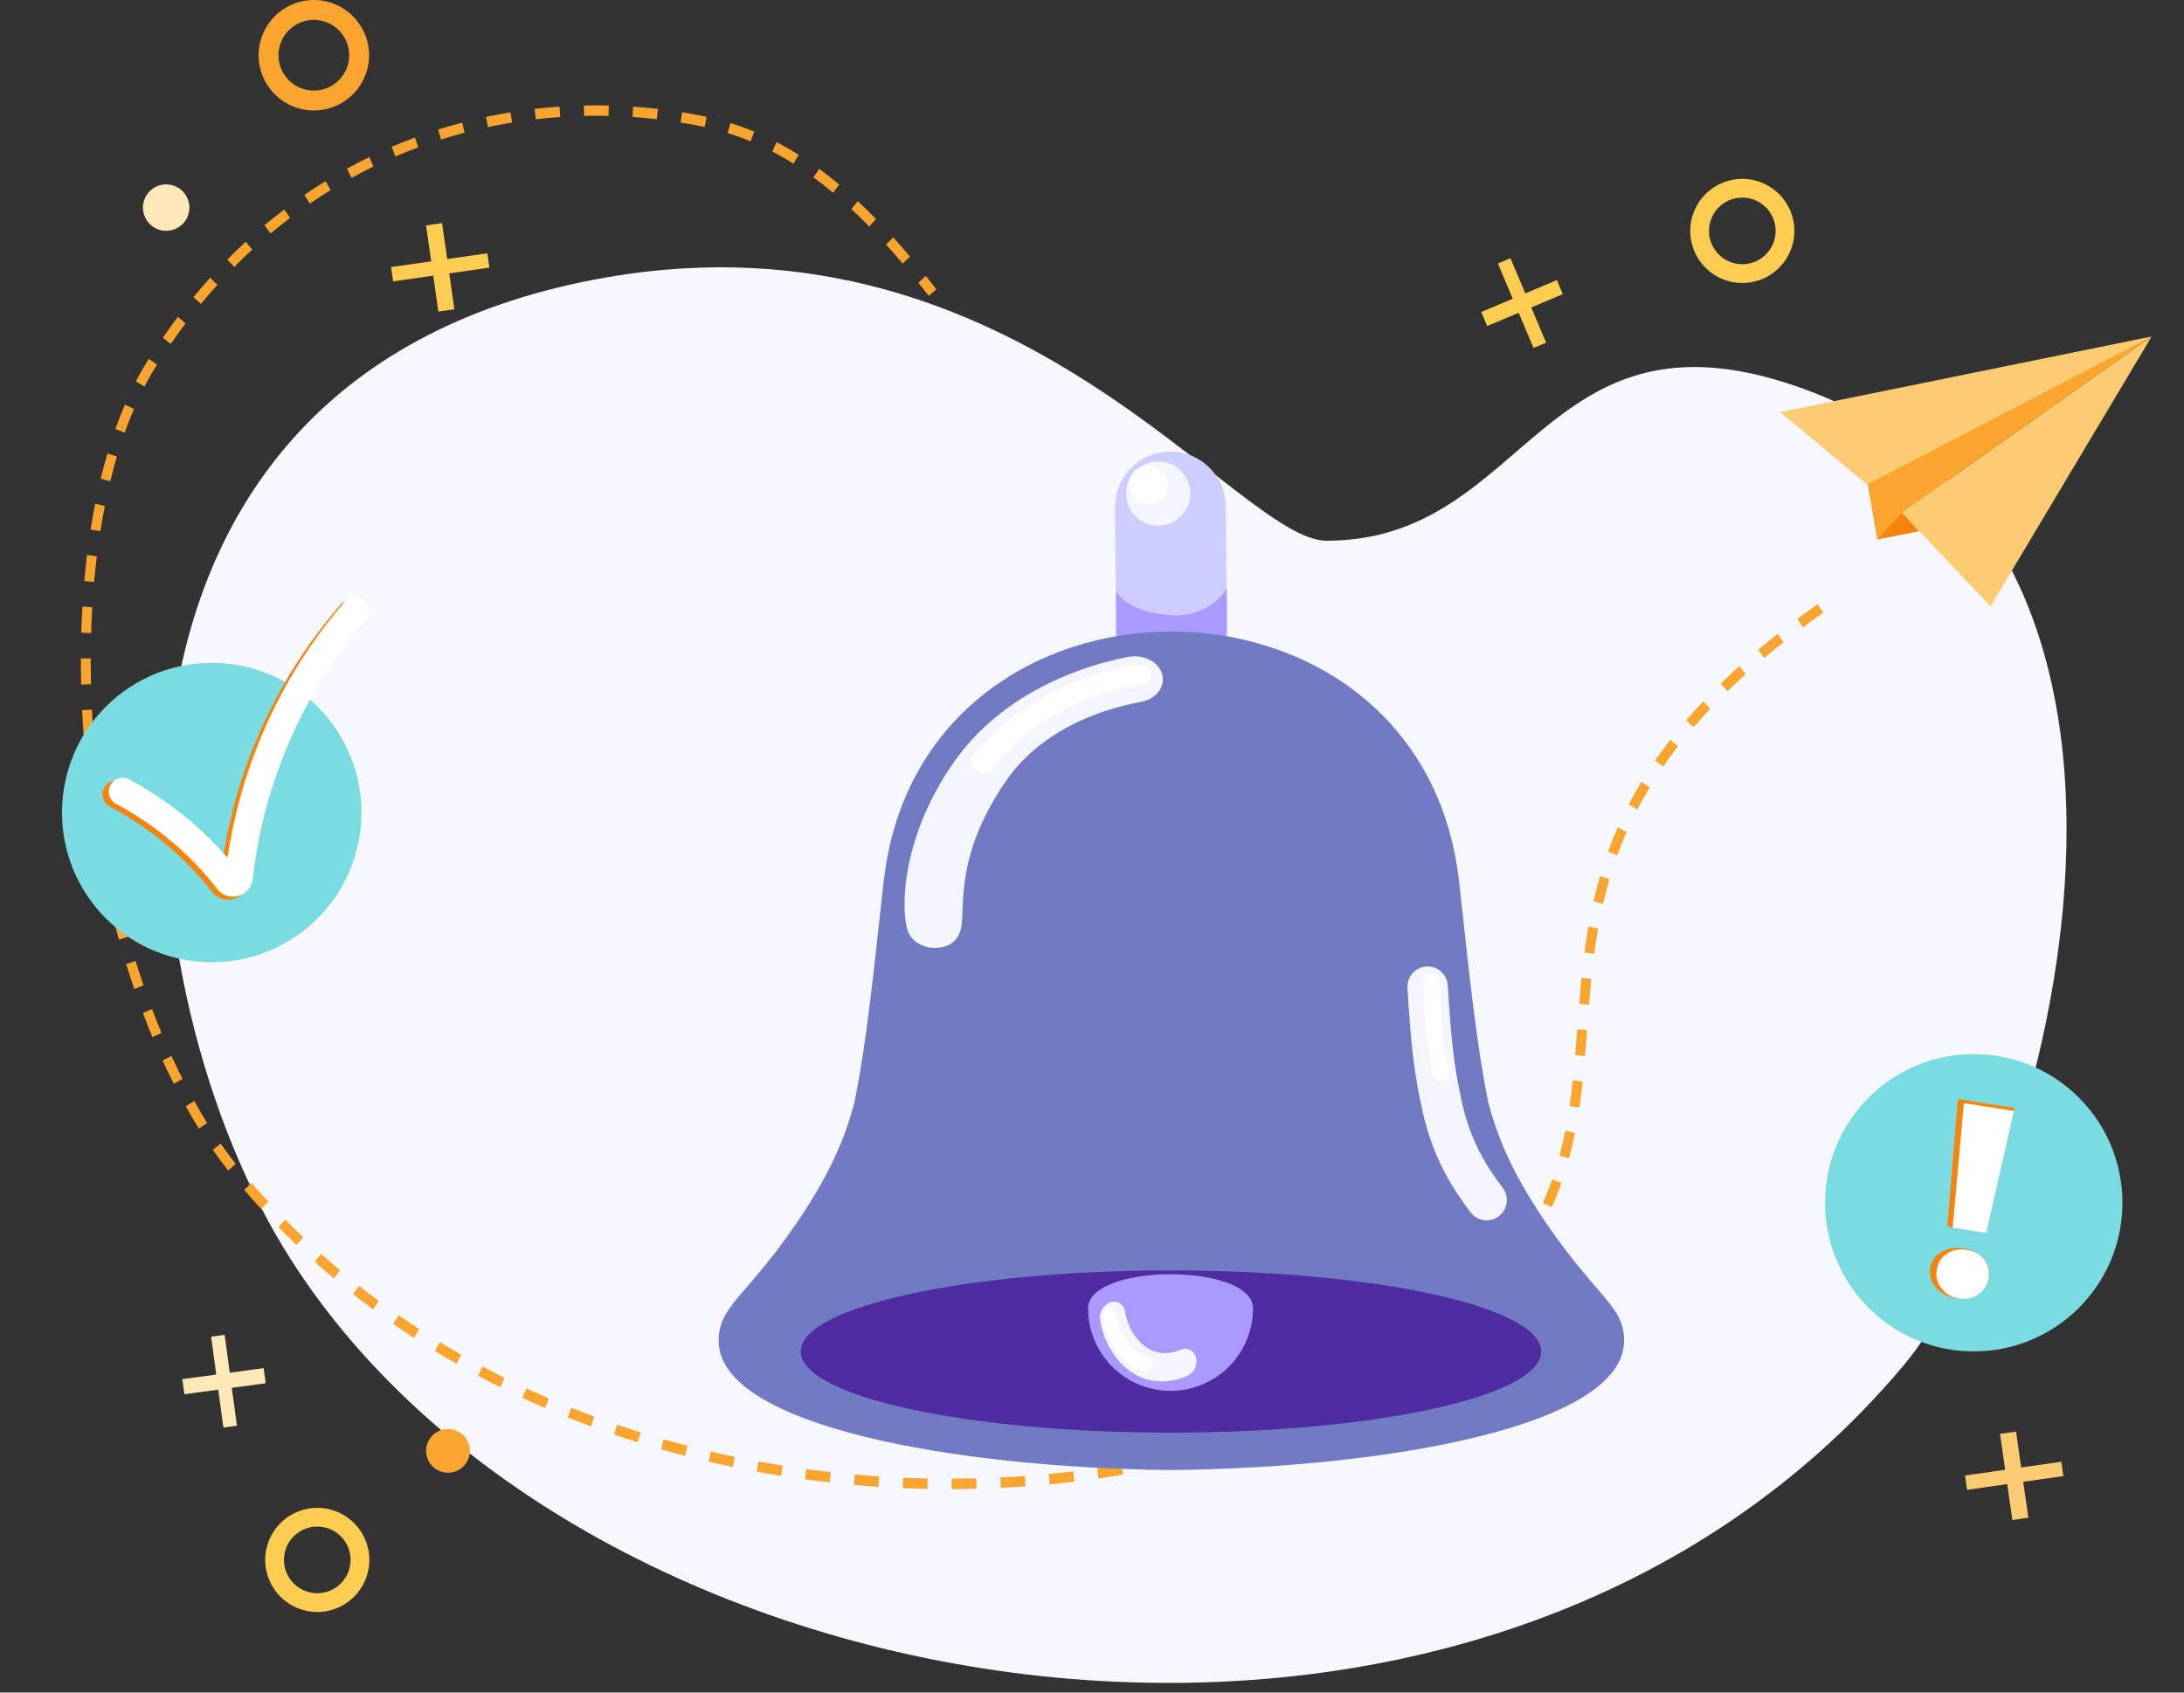 <svg width="200" height="155" viewBox="0 0 200 155" fill="none" xmlns="http://www.w3.org/2000/svg">
<rect x="0" y="0" width="200" height="155" fill="#333333" stroke="none"/>
<path d="M26.038 114.381C10.621 89.175 5.065 34.158 55.578 25.396C93.34 18.847 113.261 49.517 121.481 49.517C139.91 49.517 141.13 27.384 164.392 35.334C204.162 48.925 187.384 109.502 174.284 125.086C135.15 171.642 52.642 157.879 26.038 114.381Z" fill="#F6F7FF"/>
<path d="M31.054 48.913C32.624 46.975 47.195 29.597 71.124 30.13C93.213 30.622 114.635 46.184 116.411 61.247C117.918 74.031 104.644 81.129 109.345 89.265C113.768 96.921 126.568 92.45 137.967 102.136C145.72 108.724 150.779 120.126 147.605 129.513C143.134 142.738 124.084 146.75 117.256 148.188C93.042 153.288 59.484 146.553 39.085 123.398C21.244 103.148 13.59 70.477 31.054 48.912V48.913Z" fill="#F6F7FF"/>
<path d="M87.155 136.367L87.153 135.414C87.899 135.412 88.655 135.402 89.401 135.383L89.422 136.335C88.67 136.355 87.907 136.365 87.155 136.367ZM84.931 136.347C84.179 136.332 83.416 136.307 82.664 136.275L82.701 135.323C83.446 135.355 84.203 135.379 84.949 135.394L84.931 136.347V136.347ZM91.644 136.253L91.603 135.301C92.349 135.265 93.105 135.22 93.847 135.166L93.909 136.117C93.16 136.171 92.398 136.217 91.644 136.254V136.253ZM80.449 136.154C79.699 136.104 78.939 136.045 78.191 135.978L78.267 135.029C79.008 135.095 79.761 135.154 80.505 135.202L80.449 136.154ZM96.126 135.93L96.044 134.981C96.788 134.909 97.541 134.828 98.281 134.739L98.383 135.686C97.636 135.776 96.877 135.858 96.126 135.93ZM75.983 135.756C75.234 135.672 74.478 135.579 73.733 135.478L73.848 134.533C74.586 134.633 75.337 134.726 76.078 134.809L75.983 135.756ZM100.59 135.393L100.466 134.449C101.209 134.341 101.957 134.222 102.689 134.097L102.834 135.037C102.095 135.164 101.34 135.283 100.59 135.392V135.393ZM71.535 135.153C70.79 135.035 70.038 134.906 69.298 134.77L69.453 133.831C70.186 133.966 70.932 134.094 71.67 134.211L71.535 135.153ZM105.025 134.634L104.859 133.697C105.596 133.552 106.337 133.394 107.062 133.231L107.252 134.163C106.519 134.328 105.77 134.487 105.026 134.634H105.025ZM67.114 134.343C66.374 134.189 65.628 134.024 64.896 133.853L65.091 132.923C65.816 133.092 66.556 133.255 67.289 133.408L67.114 134.343ZM109.421 133.641L109.209 132.715C109.938 132.529 110.67 132.331 111.385 132.127L111.621 133.047C110.898 133.253 110.158 133.454 109.421 133.641ZM62.732 133.321C62 133.131 61.262 132.93 60.537 132.723L60.773 131.803C61.491 132.009 62.222 132.208 62.948 132.396L62.732 133.321V133.321ZM113.761 132.401L113.5 131.489C114.221 131.259 114.941 131.018 115.639 130.77L115.926 131.673C115.22 131.924 114.491 132.168 113.761 132.401L113.761 132.401ZM58.399 132.084C57.676 131.858 56.947 131.619 56.233 131.375L56.51 130.469C57.218 130.71 57.94 130.946 58.655 131.17L58.399 132.084ZM118.027 130.891L117.713 129.998C118.419 129.722 119.122 129.432 119.802 129.137L120.145 130.018C119.456 130.317 118.743 130.611 118.027 130.891ZM54.125 130.627C53.413 130.363 52.696 130.087 51.994 129.806L52.315 128.915C53.01 129.194 53.719 129.467 54.424 129.727L54.125 130.627ZM122.192 129.086L121.819 128.218C122.505 127.89 123.185 127.547 123.84 127.199L124.246 128.05C123.58 128.404 122.889 128.752 122.192 129.086V129.086ZM49.926 128.946C49.227 128.644 48.524 128.33 47.837 128.011L48.201 127.138C48.881 127.454 49.576 127.765 50.268 128.064L49.926 128.946ZM45.814 127.037C45.131 126.697 44.446 126.343 43.776 125.986L44.184 125.136C44.847 125.489 45.525 125.839 46.2 126.176L45.814 127.038V127.037ZM126.219 126.947L125.779 126.115C126.437 125.728 127.086 125.325 127.706 124.918L128.183 125.727C127.551 126.142 126.89 126.552 126.219 126.948V126.947ZM41.805 124.897C41.141 124.518 40.475 124.124 39.825 123.728L40.278 122.903C40.92 123.295 41.579 123.684 42.235 124.059L41.805 124.897ZM130.051 124.437L129.542 123.65C130.168 123.198 130.78 122.737 131.36 122.278L131.902 123.041C131.311 123.508 130.688 123.977 130.051 124.437ZM37.917 122.523C37.275 122.105 36.631 121.671 36.005 121.236L36.502 120.44C37.121 120.871 37.757 121.299 38.392 121.713L37.917 122.523ZM133.654 121.587L133.078 120.853C133.66 120.345 134.224 119.825 134.754 119.307L135.367 120.007C134.825 120.536 134.249 121.068 133.654 121.587ZM34.167 119.916C33.55 119.459 32.932 118.986 32.331 118.51L32.872 117.748C33.466 118.217 34.076 118.685 34.686 119.136L34.166 119.916H34.167ZM136.959 118.354L136.305 117.697C136.822 117.124 137.317 116.536 137.776 115.948L138.473 116.554C138 117.159 137.49 117.765 136.958 118.354H136.959ZM30.573 117.076C29.983 116.58 29.395 116.069 28.823 115.555L29.408 114.829C29.973 115.336 30.555 115.841 31.136 116.331L30.573 117.076H30.573ZM139.83 114.676L139.09 114.129C139.515 113.49 139.917 112.83 140.282 112.167L141.063 112.646C140.684 113.332 140.269 114.016 139.83 114.676ZM27.153 114.009C26.593 113.475 26.035 112.923 25.494 112.372L26.122 111.687C26.656 112.231 27.207 112.775 27.76 113.303L27.153 114.01V114.009ZM23.917 110.713C23.392 110.142 22.869 109.556 22.363 108.969L23.03 108.327C23.53 108.907 24.046 109.486 24.564 110.048L23.916 110.712L23.917 110.713ZM142.106 110.553L141.289 110.146C141.6 109.452 141.888 108.729 142.145 107.997L142.992 108.328C142.726 109.085 142.428 109.833 142.106 110.553L142.106 110.553ZM20.891 107.196C20.416 106.591 19.943 105.952 19.486 105.295L20.215 104.731C20.661 105.373 21.123 105.998 21.587 106.588L20.891 107.196ZM143.687 106.082L142.818 105.821C143.014 105.096 143.192 104.331 143.349 103.547L144.233 103.743C144.072 104.549 143.888 105.336 143.687 106.082V106.082ZM18.212 103.356C17.804 102.699 17.399 102.011 17.009 101.313L17.787 100.829C18.17 101.514 18.567 102.189 18.968 102.833L18.212 103.356ZM144.631 101.426L143.738 101.28C143.845 100.547 143.941 99.781 144.031 98.941L144.929 99.048C144.837 99.901 144.74 100.679 144.63 101.425L144.631 101.426ZM15.918 99.257C15.568 98.564 15.222 97.843 14.889 97.115L15.703 96.701C16.031 97.417 16.371 98.127 16.716 98.809L15.919 99.257L15.918 99.257ZM145.149 96.713L144.25 96.629C144.315 95.848 144.375 95.063 144.435 94.26L145.336 94.335C145.275 95.141 145.215 95.928 145.149 96.713ZM13.958 94.977C13.659 94.256 13.365 93.511 13.083 92.762L13.922 92.41C14.201 93.149 14.491 93.884 14.786 94.594L13.959 94.977L13.958 94.977ZM145.515 92.012L144.615 91.931C144.688 91.026 144.756 90.269 144.828 89.551L145.726 89.651C145.655 90.364 145.588 91.113 145.515 92.012V92.012ZM12.294 90.564C12.04 89.823 11.792 89.06 11.556 88.297L12.414 88.001C12.647 88.755 12.893 89.509 13.143 90.242L12.294 90.565V90.564ZM145.991 87.352L145.096 87.22C145.205 86.388 145.324 85.612 145.458 84.85L146.346 85.023C146.215 85.772 146.098 86.533 145.991 87.351V87.352ZM10.896 86.053C10.684 85.296 10.479 84.521 10.285 83.748L11.158 83.505C11.35 84.269 11.553 85.035 11.762 85.784L10.896 86.054V86.053ZM146.8 82.769L145.922 82.546C146.103 81.756 146.306 80.975 146.525 80.225L147.389 80.506C147.174 81.237 146.977 81.999 146.8 82.769ZM9.745 81.473C9.572 80.704 9.406 79.917 9.252 79.136L10.137 78.941C10.29 79.714 10.454 80.492 10.624 81.254L9.745 81.473L9.745 81.473ZM148.098 78.334L147.254 77.994C147.525 77.246 147.824 76.499 148.141 75.775L148.961 76.176C148.652 76.88 148.362 77.606 148.098 78.334ZM8.826 76.833C8.692 76.052 8.565 75.258 8.448 74.471L9.341 74.325C9.456 75.103 9.582 75.89 9.715 76.662L8.826 76.833H8.826ZM149.941 74.127L149.149 73.669C149.51 72.975 149.9 72.278 150.31 71.599L151.073 72.11C150.673 72.772 150.293 73.451 149.942 74.127H149.941ZM8.134 72.147C8.036 71.357 7.947 70.557 7.869 69.766L8.768 69.668C8.845 70.45 8.933 71.243 9.029 72.024L8.134 72.147ZM152.298 70.21L151.566 69.651C152.003 69.014 152.471 68.374 152.956 67.748L153.656 68.35C153.182 68.963 152.725 69.589 152.298 70.21H152.298ZM7.667 67.426C7.607 66.63 7.557 65.825 7.518 65.033L8.42 64.983C8.459 65.767 8.508 66.564 8.567 67.351L7.667 67.426V67.426ZM155.08 66.604L154.41 65.964C154.907 65.384 155.434 64.799 155.976 64.225L156.616 64.897C156.085 65.46 155.568 66.035 155.08 66.603V66.604ZM158.193 63.296L157.58 62.596C158.124 62.066 158.695 61.531 159.278 61.005L159.865 61.73C159.291 62.247 158.729 62.774 158.193 63.296V63.296ZM7.432 62.687C7.414 61.956 7.405 61.219 7.405 60.497C7.405 60.428 7.405 60.359 7.405 60.291L8.309 60.294C8.309 60.361 8.309 60.429 8.309 60.497C8.309 61.211 8.318 61.94 8.335 62.663L7.432 62.687V62.687ZM161.556 60.257L160.993 59.512C161.571 59.025 162.175 58.533 162.788 58.05L163.329 58.812C162.724 59.29 162.127 59.776 161.556 60.257ZM8.346 57.972L7.443 57.943C7.466 57.14 7.502 56.335 7.548 55.548L8.449 55.607C8.404 56.384 8.369 57.18 8.346 57.973V57.972ZM165.106 57.451L164.585 56.672C165.19 56.221 165.819 55.766 166.454 55.319L166.956 56.111C166.327 56.554 165.705 57.005 165.106 57.45V57.451ZM8.619 53.294L7.72 53.205C7.791 52.403 7.876 51.601 7.971 50.821L8.867 50.943C8.773 51.712 8.69 52.503 8.619 53.294ZM9.188 48.651L8.297 48.494C8.423 47.696 8.564 46.901 8.717 46.133L9.601 46.329C9.451 47.085 9.312 47.866 9.188 48.651V48.651ZM10.098 44.075L9.223 43.838C9.415 43.05 9.624 42.27 9.845 41.523L10.707 41.806C10.491 42.539 10.286 43.302 10.098 44.075ZM11.416 39.623L10.57 39.289C10.843 38.521 11.136 37.771 11.442 37.057L12.265 37.45C11.967 38.144 11.682 38.875 11.416 39.623L11.416 39.623ZM13.235 35.392L12.441 34.935C12.816 34.21 13.216 33.512 13.629 32.86L14.38 33.389C13.982 34.017 13.597 34.691 13.235 35.392V35.392ZM15.637 31.492L14.907 30.931C15.354 30.283 15.819 29.641 16.287 29.02L16.994 29.614C16.533 30.224 16.077 30.856 15.637 31.492ZM18.397 27.836L17.715 27.211C18.213 26.607 18.729 26.009 19.248 25.434L19.902 26.091C19.392 26.656 18.886 27.243 18.397 27.836H18.397ZM85.049 27.094C84.731 26.683 84.412 26.277 84.1 25.887L84.791 25.273C85.105 25.667 85.428 26.077 85.749 26.492L85.049 27.095V27.094ZM21.448 24.451L20.822 23.764C21.369 23.21 21.934 22.664 22.502 22.14L23.097 22.857C22.54 23.371 21.985 23.908 21.448 24.451H21.448ZM82.659 24.133C82.15 23.53 81.639 22.944 81.14 22.392L81.795 21.735C82.3 22.295 82.818 22.889 83.334 23.499L82.659 24.133H82.659ZM24.779 21.376L24.217 20.63C24.81 20.132 25.421 19.644 26.034 19.178L26.562 19.952C25.961 20.408 25.361 20.887 24.779 21.376H24.779ZM79.597 20.744C79.05 20.182 78.499 19.641 77.96 19.136L78.559 18.424C79.109 18.938 79.671 19.489 80.228 20.061L79.597 20.744ZM28.37 18.646L27.877 17.847C28.511 17.412 29.164 16.987 29.817 16.585L30.273 17.408C29.632 17.802 28.992 18.219 28.37 18.646ZM76.286 17.65C75.693 17.152 75.093 16.678 74.501 16.242L75.018 15.461C75.625 15.908 76.241 16.394 76.849 16.904L76.286 17.649V17.65ZM32.191 16.29L31.773 15.445C32.443 15.076 33.131 14.719 33.818 14.384L34.197 15.249C33.523 15.577 32.848 15.928 32.191 16.29H32.191ZM72.671 14.992C72.028 14.586 71.372 14.209 70.721 13.87L71.121 13.015C71.793 13.366 72.471 13.756 73.134 14.174L72.671 14.992V14.992ZM36.207 14.329L35.867 13.446C36.567 13.146 37.284 12.86 37.999 12.594L38.299 13.493C37.597 13.753 36.894 14.034 36.207 14.329L36.207 14.329ZM68.734 12.94C68.048 12.656 67.343 12.401 66.638 12.182L66.893 11.268C67.623 11.495 68.354 11.759 69.065 12.053L68.734 12.94V12.94ZM40.386 12.777L40.126 11.864C40.849 11.634 41.59 11.42 42.325 11.226L42.544 12.15C41.822 12.341 41.096 12.552 40.386 12.776V12.777ZM44.685 11.64L44.506 10.706C45.246 10.548 46.001 10.405 46.751 10.283L46.889 11.224C46.153 11.345 45.412 11.485 44.685 11.64ZM64.528 11.631C64.456 11.615 64.382 11.6 64.309 11.585C63.654 11.451 62.986 11.328 62.325 11.222L62.462 10.28C63.135 10.389 63.815 10.513 64.481 10.65C64.557 10.665 64.633 10.681 64.708 10.697L64.528 11.631ZM60.15 10.92C59.411 10.835 58.661 10.766 57.92 10.715L57.978 9.764C58.733 9.816 59.496 9.886 60.248 9.973L60.15 10.92ZM49.065 10.92L48.966 9.973C49.717 9.886 50.481 9.815 51.238 9.763L51.296 10.713C50.554 10.765 49.803 10.834 49.065 10.92H49.065ZM55.728 10.614C55.351 10.605 54.969 10.6 54.592 10.6H54.59C54.225 10.6 53.855 10.604 53.489 10.613L53.47 9.66C53.842 9.652 54.218 9.648 54.59 9.648H54.592C54.975 9.648 55.364 9.652 55.748 9.661L55.727 10.614H55.728Z" fill="#FAA530"/>
<path d="M190.373 119.77C195.69 114.454 195.69 105.833 190.373 100.516C185.056 95.2 176.436 95.2 171.119 100.516C165.802 105.833 165.802 114.454 171.119 119.77C176.436 125.087 185.056 125.087 190.373 119.77Z" fill="#7ADCE1"/>
<path d="M179.097 118.877C178.315 118.754 177.704 118.425 177.265 117.889C176.824 117.353 176.653 116.772 176.751 116.148C176.852 115.506 177.191 115.01 177.77 114.659C178.35 114.309 179.03 114.195 179.811 114.317C180.593 114.44 181.196 114.755 181.622 115.263C182.047 115.77 182.21 116.345 182.109 116.987C182.011 117.612 181.68 118.113 181.116 118.492C180.551 118.871 179.879 118.999 179.097 118.877H179.097ZM178.322 112.328L179.294 100.646L184.456 101.455L181.782 112.87L178.322 112.328H178.322Z" fill="#F5840D"/>
<path d="M179.398 118.911C178.705 118.802 178.167 118.489 177.783 117.973C177.398 117.456 177.254 116.892 177.35 116.282C177.448 115.655 177.757 115.166 178.277 114.816C178.796 114.467 179.403 114.346 180.096 114.455C180.79 114.563 181.322 114.862 181.693 115.352C182.064 115.841 182.201 116.4 182.103 117.027C182.007 117.637 181.705 118.131 181.198 118.508C180.691 118.885 180.091 119.019 179.398 118.911L179.398 118.911ZM178.816 112.428L179.842 101.023L184.422 101.74L181.886 112.908L178.816 112.427V112.428Z" fill="white"/>
<path d="M29.083 84.105C34.437 78.751 34.437 70.07 29.083 64.716C23.729 59.362 15.048 59.362 9.694 64.716C4.34 70.07 4.34 78.751 9.694 84.105C15.048 89.459 23.729 89.459 29.083 84.105Z" fill="#7ADCE1"/>
<path d="M20.462 82.349C20.068 82.253 19.708 82.028 19.446 81.694C18.308 80.248 17.026 78.901 15.635 77.692C13.934 76.213 12.059 74.928 10.063 73.872C9.436 73.541 9.197 72.771 9.528 72.152C9.86 71.533 10.636 71.3 11.263 71.631C13.434 72.779 15.473 74.177 17.323 75.785C18.409 76.729 19.433 77.749 20.383 78.832C20.838 75.741 21.608 72.703 22.676 69.779C24.599 64.518 27.453 59.681 31.159 55.4C31.619 54.869 32.43 54.809 32.969 55.268C33.508 55.726 33.573 56.529 33.112 57.061C29.608 61.109 26.909 65.682 25.092 70.655C23.901 73.913 23.103 77.322 22.721 80.786C22.639 81.525 22.12 82.133 21.397 82.333C21.084 82.419 20.763 82.421 20.462 82.348L20.462 82.349Z" fill="#F5840D"/>
<path d="M20.905 82.064C20.515 81.969 20.16 81.745 19.901 81.413C18.779 79.97 17.514 78.627 16.14 77.423C14.461 75.949 12.609 74.67 10.636 73.62C10.017 73.29 9.782 72.52 10.111 71.901C10.441 71.282 11.21 71.047 11.829 71.376C13.975 72.518 15.989 73.91 17.816 75.513C18.887 76.453 19.898 77.47 20.835 78.549C21.294 75.459 22.063 72.421 23.128 69.496C25.044 64.235 27.88 59.393 31.559 55.105C32.015 54.573 32.818 54.511 33.35 54.968C33.883 55.425 33.944 56.227 33.487 56.76C30.008 60.814 27.326 65.392 25.515 70.366C24.329 73.625 23.531 77.034 23.143 80.496C23.061 81.236 22.545 81.844 21.829 82.046C21.52 82.133 21.202 82.137 20.904 82.064L20.905 82.064Z" fill="white"/>
<path d="M171.905 49.408L175.742 48.647L174.111 46.857L171.905 49.408Z" fill="#F5840D"/>
<path d="M171.905 49.408L170.711 42.436L197.037 30.815L174.177 46.968L171.905 49.408Z" fill="#FAA530"/>
<path d="M170.984 44.375L197.037 30.815L163.02 37.739L170.984 44.375Z" fill="#FCCB72"/>
<path d="M174.177 46.968L182.283 55.526L197.037 30.815L174.177 46.968Z" fill="#FCCB72"/>
<path d="M137.169 24.131L138.531 27.355L135.646 28.573L136.189 29.86L139.074 28.642L140.436 31.866L141.586 31.38L140.225 28.156L143.11 26.938L142.567 25.651L139.682 26.869L138.32 23.645L137.169 24.131Z" fill="#FFCD51"/>
<path d="M19.333 122.409L19.801 125.877L16.698 126.296L16.885 127.68L19.988 127.261L20.457 130.729L21.695 130.562L21.227 127.094L24.33 126.674L24.143 125.29L21.04 125.71L20.571 122.241L19.333 122.409Z" fill="#FFE9B8"/>
<path d="M159.552 16.379C156.918 16.379 154.784 18.513 154.784 21.147C154.784 23.78 156.918 25.915 159.552 25.915C162.185 25.915 164.32 23.78 164.32 21.147C164.32 18.513 162.185 16.379 159.552 16.379ZM159.552 24.198C157.867 24.198 156.5 22.832 156.5 21.147C156.5 19.462 157.867 18.095 159.552 18.095C161.237 18.095 162.603 19.462 162.603 21.147C162.603 22.832 161.237 24.198 159.552 24.198Z" fill="#FFCD51"/>
<path d="M29.054 138.083C26.421 138.083 24.286 140.218 24.286 142.851C24.286 145.484 26.421 147.619 29.054 147.619C31.688 147.619 33.822 145.484 33.822 142.851C33.822 140.218 31.688 138.083 29.054 138.083ZM29.054 145.903C27.369 145.903 26.003 144.536 26.003 142.851C26.003 141.166 27.369 139.799 29.054 139.799C30.74 139.799 32.106 141.166 32.106 142.851C32.106 144.536 30.74 145.903 29.054 145.903Z" fill="#FFCD51"/>
<path d="M41.839 134.695C42.85 134.245 43.305 133.061 42.855 132.05C42.405 131.039 41.221 130.584 40.21 131.034C39.199 131.484 38.744 132.668 39.194 133.679C39.644 134.69 40.828 135.145 41.839 134.695Z" fill="#FAA530"/>
<path d="M44.628 23.197L40.953 23.722L40.483 20.434L39.017 20.643L39.486 23.931L35.811 24.456L35.999 25.769L39.674 25.244L40.144 28.532L41.611 28.323L41.14 25.034L44.816 24.509L44.628 23.197Z" fill="#FFCD51"/>
<path d="M188.765 133.862L185.089 134.388L184.62 131.099L183.153 131.309L183.623 134.597L179.948 135.122L180.135 136.435L183.81 135.909L184.28 139.198L185.747 138.988L185.277 135.7L188.952 135.174L188.765 133.862Z" fill="#FCCB72"/>
<path d="M33.631 6.348C34.343 3.647 32.73 0.88 30.029 0.168C27.328 -0.544 24.561 1.069 23.849 3.771C23.138 6.472 24.751 9.238 27.452 9.95C30.153 10.662 32.919 9.049 33.631 6.348ZM25.61 4.235C26.066 2.506 27.836 1.474 29.565 1.929C31.294 2.385 32.327 4.155 31.871 5.884C31.415 7.613 29.645 8.646 27.916 8.19C26.187 7.735 25.154 5.964 25.61 4.235Z" fill="#FAA530"/>
<path d="M15.531 21.113C16.692 20.939 17.493 19.858 17.319 18.697C17.146 17.536 16.064 16.736 14.904 16.909C13.743 17.082 12.942 18.164 13.115 19.325C13.289 20.485 14.37 21.286 15.531 21.113Z" fill="#FFE9B8"/>
<path d="M107.381 76.216C104.601 76.216 102.336 73.975 102.313 71.19L102.111 46.458C102.088 43.659 104.338 41.371 107.137 41.348C107.151 41.348 107.166 41.348 107.18 41.348C109.959 41.348 112.224 43.59 112.247 46.374L112.45 71.107C112.473 73.905 110.222 76.193 107.423 76.216C107.409 76.216 107.395 76.216 107.381 76.216Z" fill="#CECDFF"/>
<path d="M102.212 54.221V60.303L112.348 60.505V53.917C112.348 53.917 110.823 56.522 107.382 56.35C103.327 56.147 102.212 54.221 102.212 54.221V54.221Z" fill="#AA99FF"/>
<path d="M141.617 112.047C138.151 106.986 137.002 103.621 136.287 100.943C135.177 95.464 134.579 89.486 133.585 80.436H133.576C131.755 65.369 119.511 57.832 107.268 57.831C95.024 57.832 82.78 65.369 80.96 80.436H80.95C79.957 89.486 79.358 95.464 78.248 100.943C77.533 103.621 76.384 106.986 72.918 112.047C68.254 118.858 65.811 119.598 65.811 122.782C65.811 130.602 87.496 134.417 107.268 134.623C127.04 134.417 148.724 130.602 148.724 122.782C148.724 119.599 146.282 118.858 141.617 112.047Z" fill="#707BC4"/>
<path d="M107.231 131.199C125.956 131.199 141.136 127.872 141.136 123.769C141.136 119.667 125.956 116.34 107.231 116.34C88.505 116.34 73.325 119.667 73.325 123.769C73.325 127.872 88.505 131.199 107.231 131.199Z" fill="#4E2DA3"/>
<path d="M114.745 119.82C114.745 123.99 111.364 127.371 107.194 127.371C103.023 127.371 99.643 123.99 99.643 119.82C99.643 115.65 114.745 115.649 114.745 119.82Z" fill="#AA99FF"/>
<path d="M109.431 125.285C109.281 125.611 109.02 125.884 108.69 126.021C106.983 126.728 105.325 126.663 103.895 125.832C102.284 124.896 101.074 122.996 100.736 120.874C100.627 120.19 101.053 119.467 101.687 119.261C102.322 119.054 102.924 119.441 103.033 120.126C103.261 121.558 104.098 122.884 105.166 123.505C106.05 124.019 107.044 124.053 108.121 123.607C108.746 123.348 109.379 123.679 109.536 124.346C109.61 124.66 109.565 124.994 109.431 125.285H109.431Z" fill="#F3F5FF"/>
<path d="M105.462 125.14C105.343 125.4 105.09 125.574 104.831 125.55C103.541 125.431 102.578 124.242 102.118 123.545C101.431 122.502 101.02 121.312 101.046 120.441C101.056 120.085 101.325 119.77 101.647 119.738C101.968 119.705 102.221 119.968 102.21 120.323C102.177 121.475 103.591 124.124 105.068 124.26C105.383 124.288 105.586 124.601 105.52 124.957C105.508 125.022 105.488 125.083 105.462 125.141V125.14Z" fill="white"/>
<path d="M85.626 86.803C84.504 86.803 83.47 86.203 83.14 85.279C82.441 83.324 82.549 76.403 87.585 69.474C92.601 62.57 100.913 60.595 103.341 60.154C104.737 59.9 106.122 60.619 106.432 61.759C106.743 62.899 105.863 64.029 104.466 64.283C102.551 64.631 95.811 66.058 92.041 71.632C88.318 77.138 88.218 80.996 88.114 84.095C88.075 85.285 87.726 86.391 86.353 86.718C86.111 86.775 85.866 86.803 85.626 86.803V86.803Z" fill="#F3F5FF"/>
<path d="M89.988 70.716C89.786 70.716 89.582 70.671 89.4 70.577C88.88 70.312 88.722 69.752 89.048 69.328C93.951 62.935 101.813 61.233 104.105 60.864C104.706 60.767 105.291 61.087 105.41 61.578C105.529 62.069 105.137 62.546 104.535 62.642C102.464 62.976 95.36 64.514 90.93 70.29C90.719 70.564 90.358 70.715 89.988 70.715V70.716Z" fill="white"/>
<path d="M136.141 111.751C135.58 111.751 135.026 111.497 134.662 111.015C133.021 108.842 131.215 106.04 130.263 101.742C129.515 98.357 129.219 95.934 128.888 90.468C128.826 89.448 129.603 88.571 130.623 88.509C131.645 88.446 132.521 89.224 132.582 90.244C132.9 95.481 133.179 97.781 133.878 100.942C134.673 104.537 136.145 106.836 137.616 108.784C138.232 109.6 138.07 110.761 137.254 111.377C136.921 111.629 136.529 111.751 136.141 111.751Z" fill="#F3F5FF"/>
<path d="M131.919 98.944C131.563 98.944 131.25 98.687 131.189 98.325C130.974 97.038 130.724 95.727 130.591 94.43C130.437 92.941 130.411 91.429 130.365 89.935C130.352 89.526 130.673 89.184 131.082 89.172C131.491 89.16 131.832 89.481 131.844 89.889C131.889 91.349 131.914 92.825 132.063 94.278C132.194 95.545 132.44 96.825 132.649 98.082C132.717 98.485 132.444 98.867 132.041 98.934C132 98.941 131.959 98.944 131.919 98.944V98.944Z" fill="white"/>
<path d="M106.064 48.14C107.687 48.14 109.004 46.824 109.004 45.2C109.004 43.577 107.687 42.26 106.064 42.26C104.44 42.26 103.124 43.577 103.124 45.2C103.124 46.824 104.44 48.14 106.064 48.14Z" fill="#F3F5FF"/>
<path d="M106.411 44.679C106.573 43.993 106.148 43.305 105.461 43.143C104.775 42.981 104.087 43.407 103.925 44.093C103.763 44.779 104.188 45.467 104.875 45.629C105.561 45.791 106.249 45.366 106.411 44.679Z" fill="white" stroke="white" stroke-miterlimit="10"/>
</svg>
